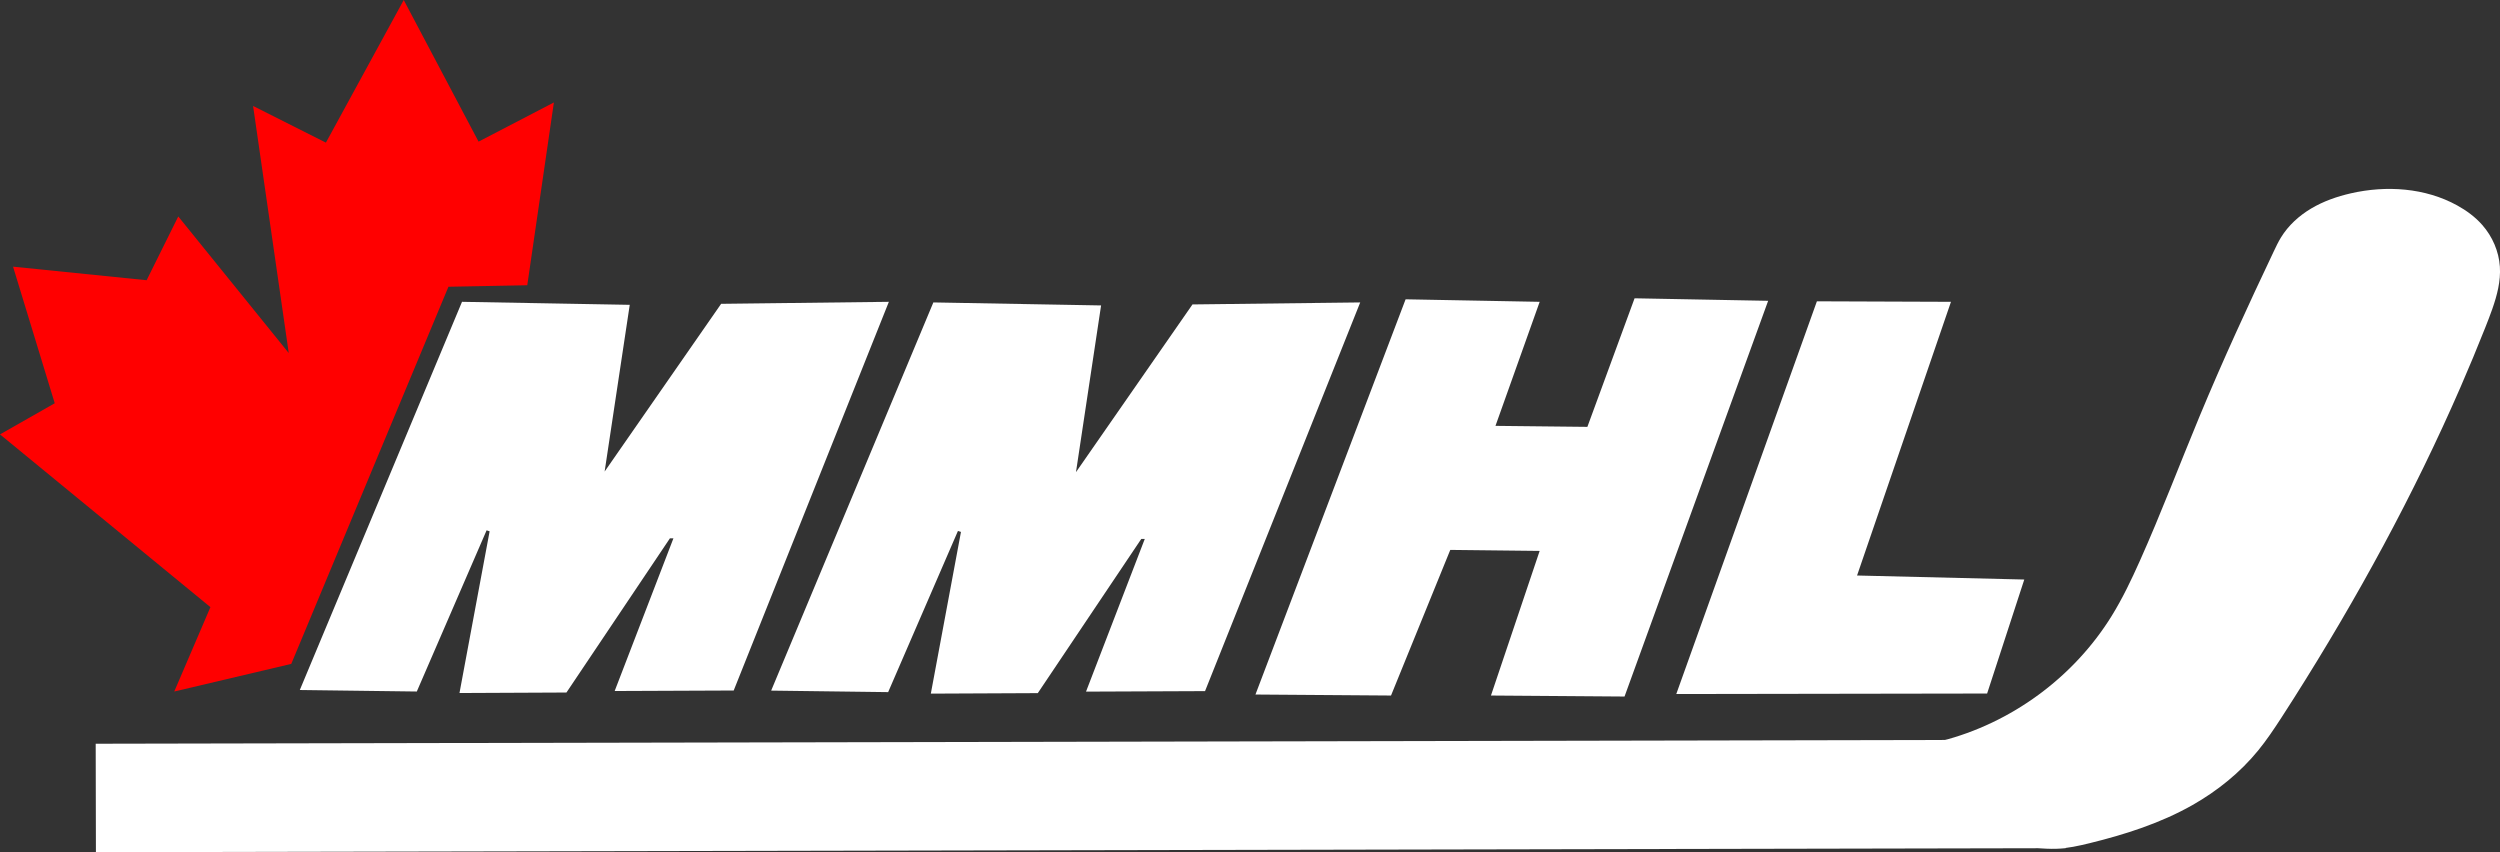 <?xml version="1.0" encoding="UTF-8" standalone="no"?>
<!-- Created with Inkscape (http://www.inkscape.org/) -->

<svg
        width="159.277mm"
        height="54.294mm"
        viewBox="0 0 159.277 54.294"
        version="1.1"
        id="svg1"
        xml:space="preserve"
        xmlns="http://www.w3.org/2000/svg"
><rect x="0" y="0" width="159.277" height="54.294" fill="#333333" stroke="none"/><defs
     id="defs1" /><g
     id="layer2"
     style="display:inline"
     transform="translate(-21.852,-93.327)"><path
       style="fill:#ffffff;stroke-width:0.265"
       d="m 40.953,137.288 10.334,-24.732 10.686,0.192 -1.6,10.622 7.423,-10.686 10.686,-0.128 -9.886,24.764 -7.583,0.032 3.743,-9.726 h -0.224 l -6.591,9.822 -6.815,0.032 1.92,-10.302 -0.192,-0.064 -4.447,10.27 z"
       id="path1" /><path
       style="fill:#ffffff;stroke-width:0.265"
       d="m 70.983,137.327 10.334,-24.732 10.686,0.192 -1.6,10.622 7.423,-10.686 10.686,-0.128 -9.886,24.764 -7.583,0.032 3.743,-9.726 h -0.224 l -6.591,9.822 -6.815,0.032 1.92,-10.302 -0.192,-0.064 -4.447,10.27 z"
       id="path1-2" /><path
       style="fill:#ffffff;stroke-width:0.265"
       d="m 101.838,137.576 9.566,-25.18 8.542,0.16 -2.816,7.903 5.855,0.064 3.007,-8.191 8.51,0.16 -9.15,25.212 -8.51,-0.064 3.103,-9.214 -5.695,-0.064 -3.775,9.278 z"
       id="path2" /><path
       style="fill:#ffffff;stroke-width:0.265"
       d="m 137.608,112.524 8.542,0.032 -5.983,17.437 10.654,0.256 -2.368,7.263 -19.804,0.032 z"
       id="path3" /><path
       style="fill:#ffffff;stroke-width:0.265"
       d="m 145.514,140.537 -6.516,-0.09 6.532,0.09 c 4.46,-1.134 8.439,-4.054 10.859,-7.968 0.69,-1.117 1.256,-2.305 1.792,-3.503 1.357,-3.034 2.532,-6.145 3.807,-9.214 1.476,-3.553 3.085,-7.05 4.735,-10.526 0.139,-0.293 0.279,-0.587 0.448,-0.864 0.469,-0.769 1.157,-1.393 1.932,-1.853 0.775,-0.46 1.636,-0.761 2.515,-0.963 2.268,-0.52 4.745,-0.356 6.783,0.768 0.595,0.328 1.151,0.737 1.6,1.248 0.646,0.735 1.056,1.679 1.12,2.656 0.06,0.914 -0.178,1.823 -0.48,2.688 -0.139,0.398 -0.293,0.792 -0.448,1.184 -0.502,1.267 -1.025,2.526 -1.568,3.775 -2.993,6.886 -6.603,13.495 -10.622,19.836 -0.265,0.417 -0.531,0.833 -0.8,1.248 -0.463,0.713 -0.935,1.421 -1.472,2.08 -1.155,1.417 -2.602,2.585 -4.191,3.487 -2.034,1.155 -4.287,1.875 -6.559,2.432 -0.694,0.17 -1.397,0.326 -2.112,0.352 -0.833,0.03 -1.662,-0.118 -2.496,-0.128 -1.069,-0.013 -2.155,0.198 -3.199,-0.032 -0.696,-0.154 -1.348,-0.505 -1.859,-1.003 -0.511,-0.498 -0.879,-1.14 -1.051,-1.832 -0.172,-0.692 -0.146,-1.432 0.074,-2.111 0.219,-0.679 0.631,-1.294 1.176,-1.755 z"
       id="path4" /><path
       style="fill:#ffffff;stroke-width:0.265"
       d="m 27.963,140.711 125.482,-0.256 0.014,6.91 -125.496,0.256 -0.014,-6.91 z"
       id="path5" /><path
       style="fill:#ff0000;stroke-width:0.265"
       d="m 50.423,111.596 -10.014,24.028 -7.455,1.76 2.304,-5.375 -13.406,-11.006 3.487,-1.984 -2.656,-8.702 8.51,0.864 2.016,-4.063 7.039,8.702 -2.272,-15.741 4.639,2.336 4.959,-9.086 4.767,9.022 4.799,-2.496 -1.696,11.646 z"
       id="path6" /></g></svg>
